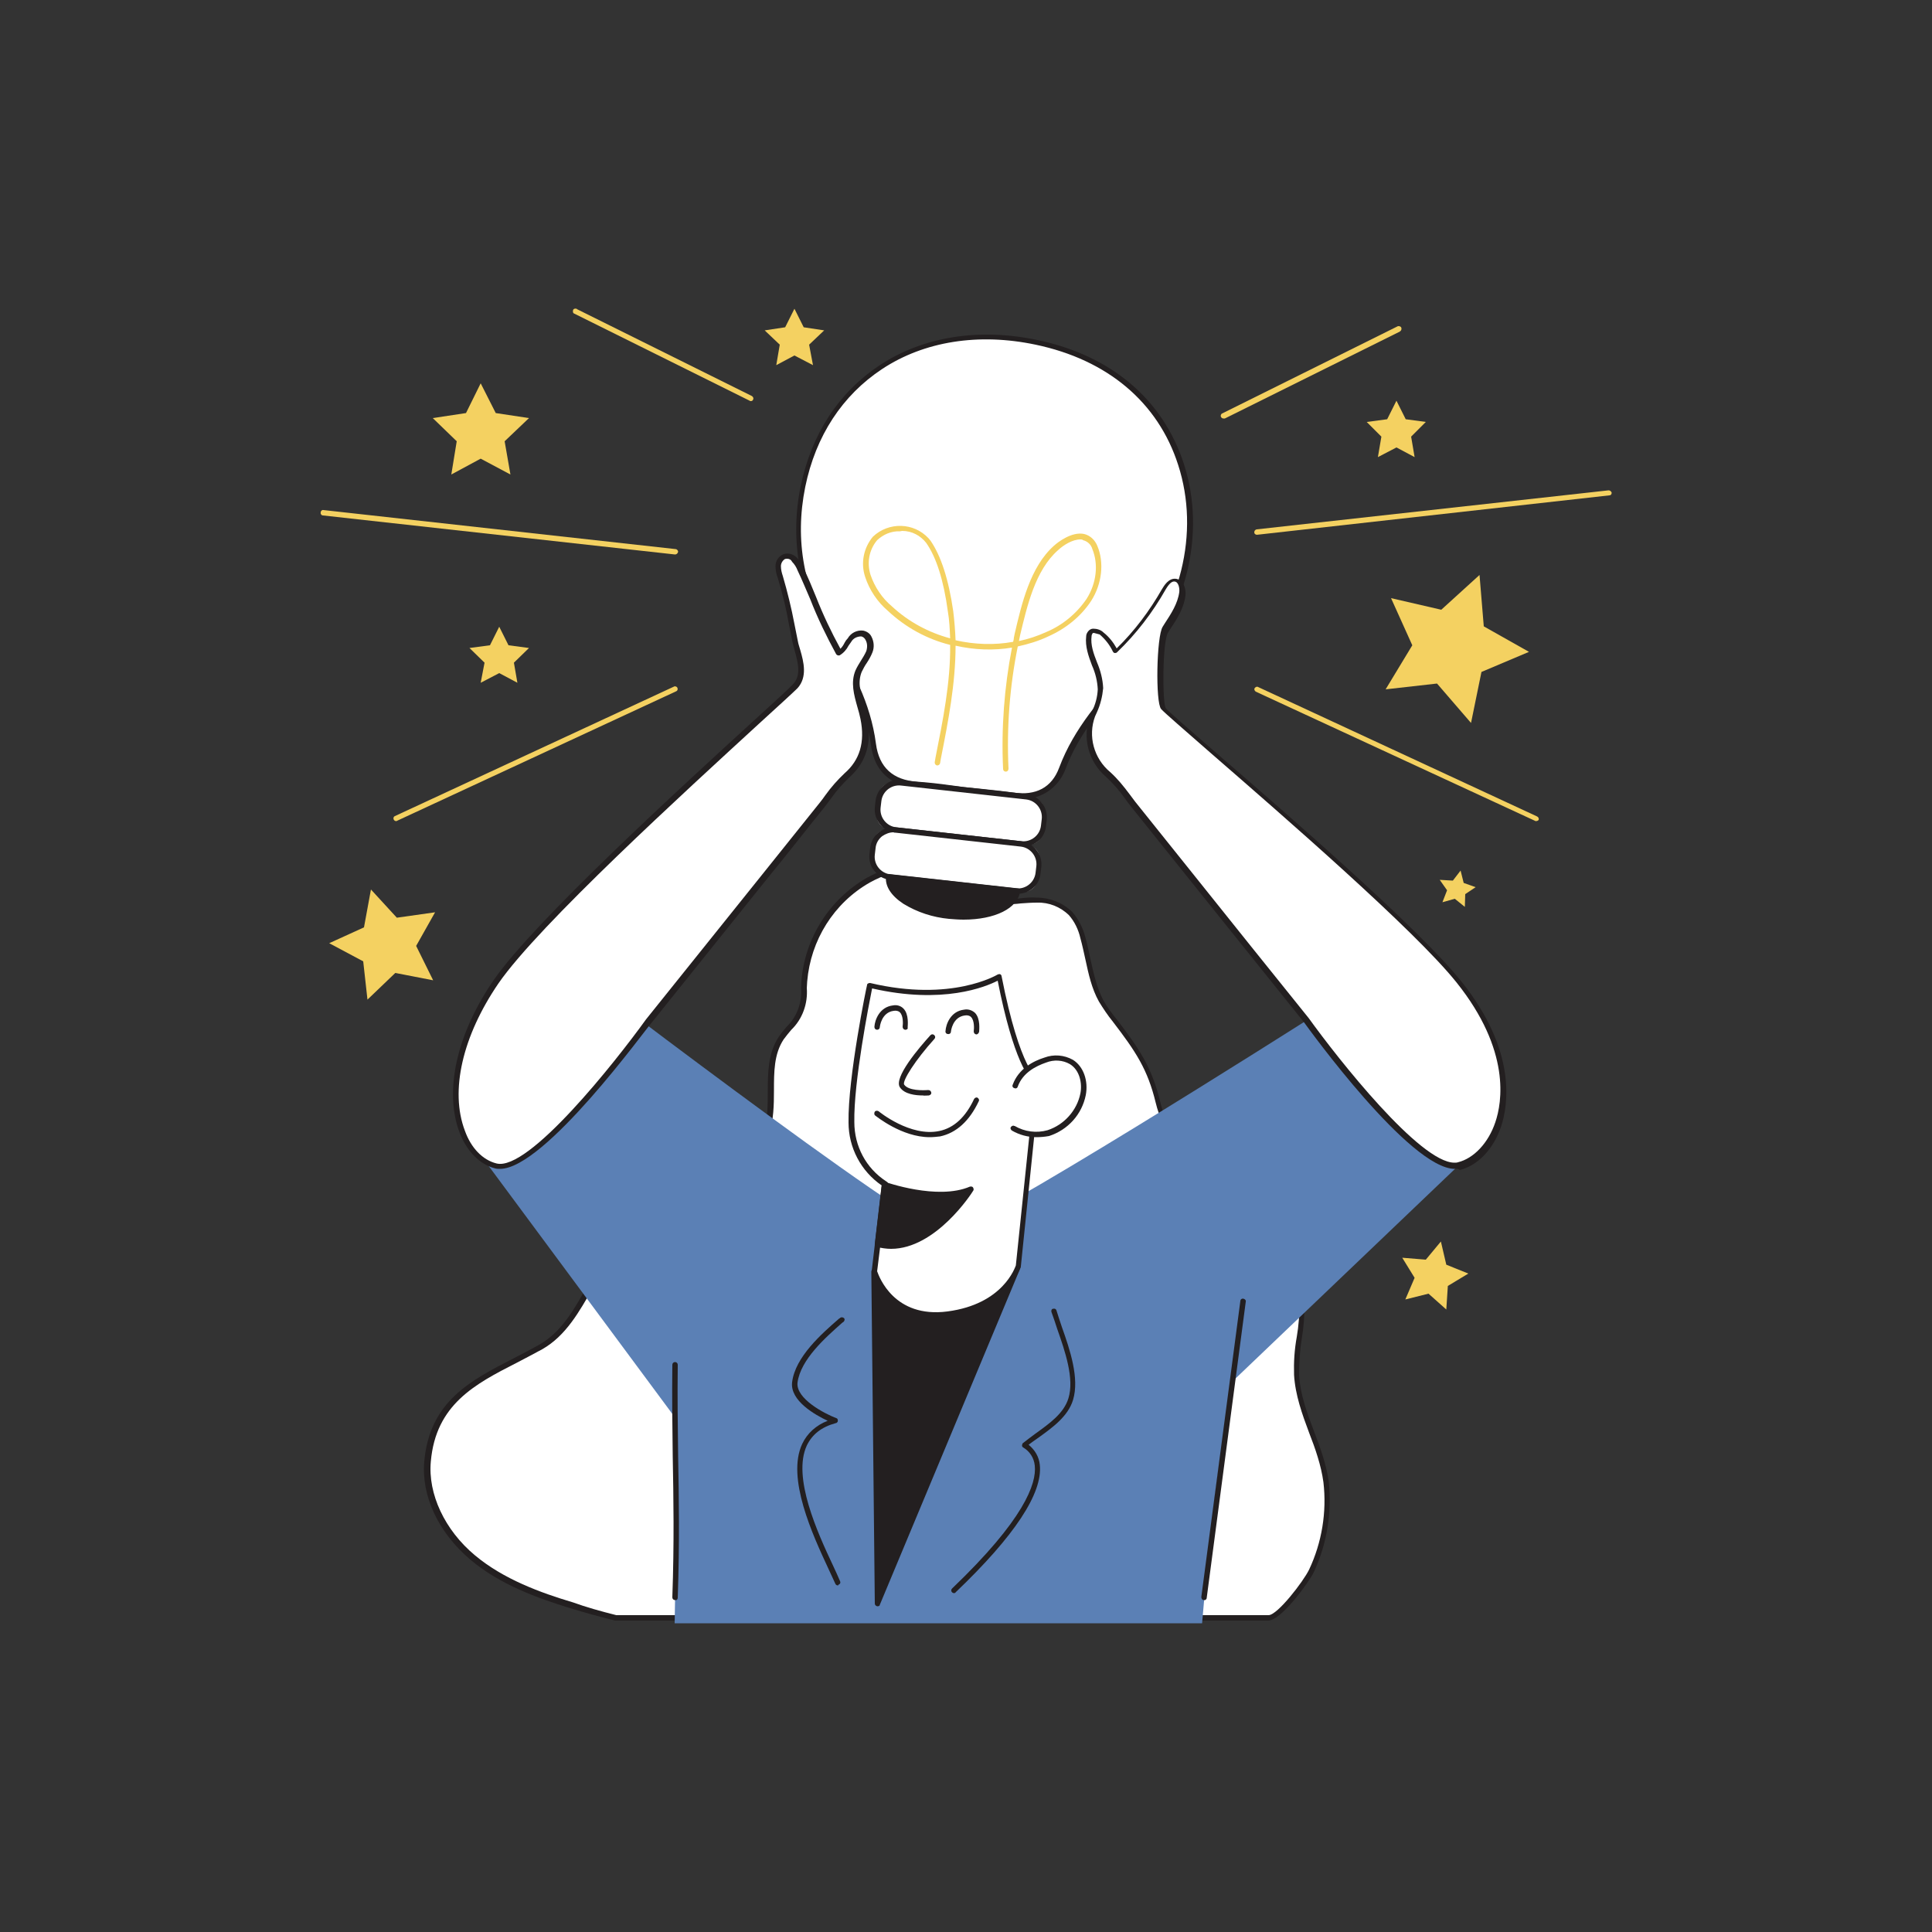 <svg transform="scale(1)" version="1.1" id="Layer_1" xmlns="http://www.w3.org/2000/svg" xmlns:xlink="http://www.w3.org/1999/xlink" x="0px" y="0px" viewBox="0 0 500 500" xml:space="preserve" class="show_show__wrapper__graphic__5Waiy "><rect x="0" y="0" width="500" height="500" fill="#333333" stroke="none"/><title>React</title><style type="text/css">
	.st0{fill:#F4D161;}
	.st1{fill:#FFFFFF;}
	.st2{fill:#231F20;}
	.st3{fill:#5b80b5;}
</style><g id="Lines"><path class="st0" d="M102.5,212.5c-0.3,0-0.5-0.2-0.6-0.4c-0.2-0.4,0-0.8,0.3-0.9l72.2-33.5c0.3-0.2,0.8,0,0.9,0.3c0,0,0,0,0,0
		c0.2,0.4,0,0.8-0.3,0.9l-72.2,33.5C102.7,212.5,102.6,212.5,102.5,212.5z"></path><path class="st0" d="M174.7,143.5L174.7,143.5l-91.1-10.1c-0.4,0-0.7-0.4-0.6-0.8c0,0,0,0,0,0c0-0.4,0.4-0.7,0.7-0.6c0,0,0,0,0,0
		l91.1,10.1c0.4,0,0.7,0.4,0.7,0.7C175.4,143.2,175.1,143.5,174.7,143.5L174.7,143.5z"></path><path class="st0" d="M194.3,103.8c-0.1,0-0.2,0-0.3-0.1l-45.3-22.5c-0.4-0.1-0.5-0.5-0.4-0.9c0.1-0.4,0.5-0.5,0.9-0.4
		c0,0,0.1,0,0.1,0.1l45.3,22.5c0.3,0.2,0.5,0.6,0.3,0.9c0,0,0,0,0,0C194.8,103.7,194.6,103.8,194.3,103.8z"></path><path class="st0" d="M397.5,212.5c-0.1,0-0.2,0-0.3-0.1L325,179c-0.3-0.2-0.5-0.6-0.3-0.9c0.2-0.3,0.6-0.5,0.9-0.3c0,0,0,0,0,0
		l72.2,33.5c0.4,0.2,0.5,0.6,0.4,0.9C398,212.4,397.8,212.5,397.5,212.5z"></path><path class="st0" d="M325.3,138.4c-0.4,0-0.7-0.3-0.7-0.6c0-0.4,0.2-0.7,0.6-0.8c0,0,0,0,0,0l91.1-10.1c0.4,0,0.7,0.3,0.8,0.6
		c0,0.4-0.2,0.7-0.6,0.7L325.3,138.4L325.3,138.4z"></path><path class="st0" d="M316.6,108.3c-0.3,0-0.5-0.2-0.6-0.4c-0.2-0.3,0-0.8,0.3-0.9c0,0,0,0,0,0l45.3-22.5c0.3-0.2,0.8-0.1,1,0.2
		s0.1,0.8-0.2,1c0,0-0.1,0-0.1,0.1l-45.3,22.5C316.8,108.3,316.7,108.3,316.6,108.3z"></path></g><g id="Character"><path class="st1" d="M122.2,403.1c7.3,6.1,16.5,9.6,25.6,12.4c3.8,1.2,7.7,2.2,11.6,3.2h168.9c2.9,0,9.8-9.5,11.2-12.1
		c3.3-7.2,4.7-15.1,3.8-23c-1.2-9.6-7.1-18.2-7.6-27.8c-0.4-6.2,1.5-12.3,1.4-18.4c-0.3-13.4-11.1-24.3-22.5-30
		c-6.9-3.4-13-15-14.8-22.1c-2.2-8.9-5.4-13.7-11.2-21.2c-1.3-1.6-2.5-3.3-3.5-5.1c-2.7-5-3.1-10.8-4.7-16.2
		c-0.5-2.3-1.6-4.5-3.2-6.3c-2.3-2.2-5.5-3.5-8.7-3.4c-5.5-0.2-7.3,1.7-11.8-1.4c-3.3-2.3-4.6-6-8.9-7c-17.5-4-34.9,7-38.8,24.4
		c-0.4,1.6-0.6,3.3-0.7,5c-0.2,2.8-0.1,5.7-1.2,8.3s-3.3,4.3-4.8,6.5c-4.5,7-1.2,16.5-3.8,24.4c-2.4,7.4-9.5,12.2-16.5,15.6
		s-14.6,6-20.2,11.4c-8.7,8.4-11.3,22.5-21.8,28.5c-13.2,7.5-27.6,11.5-29.2,29.5C109.7,387.7,114.9,397,122.2,403.1z"></path><path class="st2" d="M328.2,419.4H159.4h-0.2c-4.1-1-8-2.1-11.6-3.2c-8.5-2.6-18.2-6.1-25.8-12.5l0,0c-8.3-7-12.8-16.5-12-25.5
		c1.4-15.5,11.9-20.9,23-26.6c2.2-1.1,4.4-2.3,6.6-3.5c5.9-3.3,9.2-9.2,12.7-15.5c2.6-4.6,5.2-9.3,9-12.9c4.5-4.4,10.3-7,15.9-9.5
		c1.5-0.7,3-1.4,4.5-2.1c8.9-4.3,14.2-9.3,16.1-15.2c1.1-3.3,1.1-7,1.1-10.5c0-4.9,0.1-9.9,2.8-14c0.6-0.9,1.3-1.8,2.1-2.7
		c2.7-2.6,4-6.3,3.7-10c0-0.6,0.1-1.2,0.1-1.8c0.9-11.1,7.2-21.1,16.9-26.7c7.2-4,15.5-5.2,23.5-3.4c2.9,0.7,4.6,2.5,6.2,4.3
		c0.9,1.1,1.9,2,3,2.9c2.8,1.9,4.4,1.8,6.9,1.5c1.5-0.2,3-0.3,4.4-0.2c3.4,0,6.7,1.3,9.2,3.7c1.6,1.9,2.8,4.2,3.4,6.6
		c0.5,1.8,0.9,3.7,1.3,5.6c0.8,3.6,1.6,7.3,3.3,10.6c1,1.8,2.2,3.4,3.5,5c5.5,7.2,9.1,12.2,11.3,21.5c1.6,6.7,7.7,18.3,14.4,21.6
		c10.8,5.4,22.5,16.3,22.9,30.6c0,3-0.2,6-0.7,8.9c-0.5,3.1-0.7,6.3-0.7,9.5c0.3,5,2.1,9.9,3.9,14.6c1.6,4.2,3.2,8.6,3.8,13.1
		c0.8,8-0.5,16-3.9,23.3C338.8,409.4,331.6,419.4,328.2,419.4z M159.5,418h168.8c2.3,0,9-8.7,10.5-11.8c3.3-7,4.6-14.9,3.7-22.6
		c-0.6-4.4-2.1-8.7-3.7-12.8c-1.8-4.8-3.6-9.8-3.9-15c-0.1-3.3,0.1-6.5,0.7-9.8c0.5-2.9,0.7-5.8,0.7-8.7
		c-0.3-13.7-11.6-24.2-22.1-29.4c-7.1-3.6-13.4-15.4-15.1-22.5c-2.1-8.7-5.2-13.3-11.1-21c-1.3-1.6-2.5-3.4-3.6-5.2
		c-1.9-3.4-2.7-7.2-3.5-10.9c-0.4-1.8-0.8-3.7-1.3-5.5c-0.5-2.2-1.5-4.3-3-6c-2.2-2.1-5.1-3.3-8.2-3.2c-1.4,0-2.8,0.1-4.2,0.2
		c-2.6,0.3-4.7,0.5-7.9-1.7c-1.2-0.9-2.3-2-3.2-3.1c-1.5-1.7-2.9-3.3-5.4-3.9c-7.7-1.7-15.7-0.5-22.6,3.3
		c-9.3,5.3-15.3,14.9-16.2,25.6c0,0.6-0.1,1.1-0.1,1.7c0.3,4-1.1,8-4,10.8c-0.7,0.8-1.4,1.7-2,2.5c-2.5,3.8-2.5,8.4-2.5,13.3
		c0,3.7-0.1,7.5-1.2,11c-2.1,6.3-7.6,11.5-16.9,16c-1.5,0.7-3,1.4-4.5,2.1c-5.5,2.5-11.2,5-15.5,9.2c-3.6,3.5-6.2,8.1-8.7,12.6
		c-3.5,6.1-7,12.5-13.2,16c-2.2,1.2-4.5,2.4-6.6,3.5c-10.8,5.5-20.9,10.8-22.2,25.5c-0.8,8.4,3.6,17.8,11.4,24.3l0,0
		c7.4,6.2,17,9.7,25.4,12.2C151.6,415.9,155.5,417,159.5,418z"></path><path class="st3" d="M174.6,420.1h136.5c1.8-21.4,4.6-47.5,8.6-63.3l57.8-55.2l-39.4-37.5c0,0-87.3,55.5-93.4,55.1
		C236.8,318.7,142,246,142,246l-17.5,53.1l50.6,68.3C175.1,385.7,174.9,404.9,174.6,420.1z"></path><path class="st2" d="M246.9,412.3c-0.2,0-0.4-0.1-0.5-0.2c-0.3-0.3-0.3-0.7,0-1c0,0,0,0,0,0c18.6-17.8,21.9-27.1,21.4-31.8
		c-0.2-2-1.3-3.7-3-4.7c-0.2-0.1-0.3-0.3-0.3-0.5c0-0.2,0.1-0.5,0.2-0.6c1-0.8,2.1-1.6,3.3-2.5c3.6-2.6,7.3-5.2,8.5-9.1
		c1.6-5.1-0.9-12.3-2.9-18c-0.5-1.6-1-3-1.5-4.4c-0.1-0.4,0.1-0.8,0.5-0.8c0.4-0.1,0.7,0.1,0.8,0.4c0.4,1.3,0.9,2.8,1.4,4.3
		c2.1,5.9,4.6,13.3,2.9,18.9c-1.3,4.3-5.4,7.2-9,9.8c-0.9,0.6-1.7,1.2-2.5,1.8c1.6,1.3,2.7,3.1,2.9,5.2c0.8,7.3-6.5,18.4-21.8,33
		C247.3,412.2,247.1,412.3,246.9,412.3z"></path><path class="st2" d="M216.8,410.3c-0.3,0-0.5-0.2-0.6-0.4c-0.5-1.1-1.1-2.4-1.8-3.9c-4.1-8.8-10.9-23.5-6.8-32.3
		c1.3-2.8,3.7-4.9,6.6-6c-3.2-1.5-9.8-5.2-9.2-10c0.8-6.5,7.6-12.5,12.1-16.4l0.3-0.2c0.3-0.3,0.7-0.2,1,0c0,0,0,0,0,0
		c0.3,0.3,0.2,0.7-0.1,1l-0.3,0.2c-4.3,3.8-10.8,9.5-11.6,15.5c-0.5,4.2,7.1,8.1,10,9.2c0.4,0.1,0.5,0.5,0.4,0.9
		c-0.1,0.2-0.3,0.4-0.5,0.4c-3.7,1-6.1,2.9-7.5,5.8c-3.8,8.2,2.8,22.6,6.8,31.1c0.7,1.5,1.3,2.8,1.8,4c0.2,0.4,0,0.8-0.4,0.9
		c0,0,0,0,0,0C217,410.3,216.9,410.3,216.8,410.3z"></path><polygon class="st2" points="263.5,327.8 226.2,329.1 227.1,415 	"></polygon><path class="st2" d="M227.1,415.7H227c-0.3-0.1-0.6-0.3-0.6-0.7l-0.9-85.9c0-0.4,0.3-0.7,0.7-0.7l37.2-1.3c0.2,0,0.5,0.1,0.6,0.3
		c0.1,0.2,0.2,0.4,0.1,0.7l-36.4,87.2C227.7,415.6,227.4,415.7,227.1,415.7z M227,329.8l0.8,81.8l34.7-83.1L227,329.8z"></path><path class="st1" d="M228.9,306.6l-2.7,22.5c0,0,3.8,13,19,11c15.2-2,18.2-12.4,18.2-12.4l4.9-47.7c0,0-4.9-1.5-9.9-27.3
		c0,0-11.8,7.4-33.5,2.3c0,0-4.9,23.8-4.7,35.5C220.2,297,223.5,303.1,228.9,306.6z"></path><path class="st2" d="M242.2,341c-13,0-16.6-11.6-16.6-11.8c0-0.1,0-0.2,0-0.3l2.6-22.1c-5.4-3.7-8.6-9.8-8.6-16.3
		c-0.2-11.6,4.7-35.4,4.8-35.6c0-0.2,0.1-0.3,0.3-0.4c0.2-0.1,0.3-0.1,0.5-0.1c21.1,5,32.8-2.1,33-2.2c0.2-0.1,0.4-0.1,0.6-0.1
		c0.2,0.1,0.4,0.3,0.4,0.5c4.8,24.5,9.4,26.7,9.4,26.7c0.3,0.1,0.5,0.4,0.5,0.7l-4.9,47.7c-0.2,0.6-3.4,11-18.9,13
		C244.3,341,243.3,341.1,242.2,341z M227,329c0.5,1.4,4.4,12.2,18.2,10.4c14.5-1.9,17.5-11.5,17.7-11.9l4.9-47.1
		c-1.5-1.1-5.5-5.8-9.6-26.6c-3.1,1.6-14.2,6.2-32.5,2c-0.8,4-4.8,24.3-4.6,34.6c0,6.2,3,11.9,8.2,15.3c0.1,0.1,0.2,0.1,0.3,0.2
		c0.2,0.1,0.2,0.4,0.2,0.6L227,329z"></path><path class="st1" d="M262.7,280.9c1.2-3.4,4.4-5.5,7.8-6.6c2.2-0.8,4.7-0.7,6.8,0.5c2.7,1.7,3.6,5.3,3,8.3c-1,4.6-4.4,8.8-9,10
		c-3,0.8-6.3,0.4-9-1.2"></path><path class="st2" d="M268.2,294.3c-2.2,0-4.4-0.6-6.3-1.7c-0.3-0.2-0.5-0.6-0.3-0.9c0.2-0.3,0.6-0.5,0.9-0.3c0,0,0,0,0.1,0
		c2.6,1.5,5.6,1.9,8.5,1.1c4.3-1.4,7.6-5.1,8.5-9.5c0.5-2.5-0.1-6-2.7-7.6c-1.9-1.1-4.2-1.2-6.2-0.4c-2.6,0.9-6,2.6-7.3,6.2
		c-0.1,0.4-0.5,0.6-0.9,0.4c-0.4-0.1-0.6-0.5-0.4-0.9l0,0c1.5-4.1,5.3-6.1,8.2-7c2.4-0.9,5.1-0.7,7.4,0.6c2.7,1.7,4,5.4,3.3,9.1
		c-1,5-4.6,9-9.5,10.6C270.4,294.2,269.3,294.3,268.2,294.3z"></path><path class="st1" d="M241.3,268.4c0,0-9.4,10.4-7.8,12.7s6.9,1.7,6.9,1.7"></path><path class="st2" d="M238.8,283.5c-1.8,0-4.7-0.3-5.9-2.1c-1.7-2.5,5-10.3,7.9-13.5c0.3-0.3,0.7-0.3,1,0c0.3,0.3,0.3,0.7,0,1
		c0,0,0,0,0,0c-4.8,5.3-8.4,10.9-7.8,11.8c1.1,1.6,4.9,1.5,6.2,1.4c0.4,0,0.7,0.2,0.8,0.6s-0.2,0.7-0.6,0.8
		C239.9,283.5,239.3,283.6,238.8,283.5z"></path><path class="st2" d="M240.6,294.3c-7.2,0-13.8-5.4-14.1-5.6c-0.3-0.2-0.3-0.7-0.1-1s0.7-0.3,1-0.1l0,0c0.1,0.1,8.2,6.7,15.7,5.1
		c3.8-0.8,6.8-3.6,9-8.3c0.2-0.3,0.6-0.5,0.9-0.3c0.3,0.2,0.5,0.6,0.3,0.9c0,0,0,0,0,0c-2.4,5.1-5.8,8.2-10,9.1
		C242.5,294.2,241.5,294.3,240.6,294.3z"></path><path class="st1" d="M227.1,265.9c0,0,0.4-4.4,4.2-4.9s3,4.9,3,4.9"></path><path class="st2" d="M234.3,266.5h-0.1c-0.4-0.1-0.6-0.4-0.6-0.8c0.1-0.7,0.2-2.8-0.7-3.7c-0.4-0.4-1-0.5-1.6-0.4
		c-3.2,0.4-3.6,4.1-3.6,4.2c0,0.4-0.3,0.7-0.7,0.7c-0.4,0-0.7-0.3-0.7-0.7c0,0,0-0.1,0-0.1c0.1-1.7,1.3-5.1,4.8-5.5
		c1-0.2,2,0.1,2.7,0.8c1.5,1.5,1.1,4.5,1.1,4.9C235,266.3,234.7,266.5,234.3,266.5z"></path><path class="st1" d="M245.5,267c0,0,0.4-4.4,4.2-4.9s3,4.9,3,4.9"></path><path class="st2" d="M252.7,267.7h-0.1c-0.4-0.1-0.6-0.4-0.6-0.8c0,0,0,0,0,0c0.1-0.7,0.2-2.8-0.7-3.7c-0.4-0.4-1-0.5-1.6-0.4
		c-3.2,0.4-3.6,4.1-3.6,4.2c0,0.4-0.4,0.7-0.8,0.6c-0.4,0-0.7-0.4-0.6-0.8l0,0c0.1-1.7,1.3-5.1,4.8-5.5c1-0.2,2,0.1,2.8,0.8
		c1.5,1.5,1.1,4.5,1.1,4.9C253.3,267.4,253,267.7,252.7,267.7z"></path><path class="st2" d="M228.9,306.6c0,0,13.6,4.9,22.4,1.2c0,0-11.4,17.8-24.3,14.3L228.9,306.6z"></path><path class="st2" d="M230.6,323.2c-1.2,0-2.5-0.2-3.7-0.5c-0.3-0.1-0.6-0.4-0.5-0.8l1.8-15.4c0-0.2,0.2-0.4,0.3-0.5
		c0.2-0.1,0.4-0.1,0.6-0.1c0.1,0,13.5,4.8,21.9,1.2c0.4-0.1,0.8,0,0.9,0.4c0.1,0.2,0.1,0.4,0,0.6
		C251.5,308.8,242.2,323.2,230.6,323.2z M227.9,321.5c9.7,2.1,18.5-8.1,21.7-12.4c-7.6,2-17.2-0.7-20-1.6L227.9,321.5z"></path><path class="st2" d="M174.7,414.1L174.7,414.1c-0.4,0-0.7-0.3-0.7-0.7c0,0,0,0,0,0c0.5-14.4,0.3-25.7,0.1-36.6
		c-0.1-7.8-0.2-15.2-0.1-23.6c0-0.4,0.3-0.7,0.7-0.7c0,0,0,0,0,0l0,0c0.4,0,0.7,0.3,0.7,0.7c0,0,0,0,0,0c-0.1,8.4,0,15.8,0.1,23.6
		c0.2,11,0.4,22.3-0.1,36.7C175.4,413.9,175.1,414.2,174.7,414.1z"></path><path class="st2" d="M311.6,414.1L311.6,414.1c-0.5,0-0.7-0.4-0.7-0.8c0,0,0,0,0,0l10.1-76.6c0-0.4,0.4-0.7,0.8-0.6
		s0.7,0.4,0.6,0.8l-10.1,76.6C312.3,413.9,311.9,414.2,311.6,414.1z"></path></g><g id="Lamp"><path class="st1" d="M249.4,204.3c-4-0.4-8-1.1-12-1.3c-6.7-0.4-10.5-4.1-11.4-10.4c-1.3-9.9-5.5-18.3-10.7-26.6
		c-7.6-12.2-10.4-25.9-7.5-40.1c5.9-28.6,31-43.5,60.4-37.4c43.4,9.1,50.8,55.9,24.3,84.9c-7.1,7.8-14,15.4-17.8,25.5
		c-2.1,5.6-6.7,7.7-12.7,6.8C257.9,205.2,253.6,204.8,249.4,204.3z"></path><path class="st2" d="M264.6,206.7c-0.9,0-1.7-0.1-2.6-0.2c-2.9-0.4-5.8-0.7-8.6-1l-4-0.4l0,0c-1.2-0.1-2.5-0.3-3.7-0.4
		c-2.7-0.3-5.5-0.7-8.3-0.9c-7-0.4-11.1-4.2-12-11c-1.4-10.4-6.1-19.1-10.6-26.3c-7.8-12-10.5-26.6-7.6-40.6
		c2.8-13.6,9.9-24.4,20.5-31.4c11.2-7.4,25.7-9.7,40.8-6.5c19.1,4,32.5,15.4,37.9,32.1c5.8,18,0.7,38.7-13.2,54
		c-6.8,7.4-13.8,15.1-17.6,25.3C273.8,203.9,269.4,206.9,264.6,206.7z M249.5,203.7l4,0.4c2.8,0.3,5.8,0.6,8.7,1
		c5.9,0.9,10-1.3,11.9-6.4c3.9-10.4,11-18.2,17.9-25.8c13.6-14.9,18.6-35,12.9-52.6c-5.2-16.2-18.3-27.2-36.9-31.1
		c-14.7-3.1-28.8-0.9-39.7,6.3c-10.3,6.8-17.2,17.3-19.9,30.5c-2.8,13.8-0.4,27.1,7.4,39.6c4.6,7.3,9.5,16.2,10.9,26.9
		c0.8,6.1,4.4,9.4,10.7,9.8c2.8,0.2,5.6,0.5,8.4,0.9C247.1,203.4,248.3,203.5,249.5,203.7L249.5,203.7z"></path><path class="st1" d="M231.6,202.4l35.4,4c2.1,0.2,3.6,2.1,3.3,4.2l-0.5,4.7c-0.2,2.1-2.1,3.6-4.2,3.3l-35.4-4
		c-2.1-0.2-3.6-2.1-3.3-4.2l0.5-4.7C227.7,203.7,229.6,202.2,231.6,202.4z"></path><path class="st2" d="M264.8,219.1c-0.2,0-0.5,0-0.7,0l-32.4-3.6c-3.3-0.4-5.6-3.3-5.3-6.6l0.2-1.7c0.2-1.6,1-3,2.2-4
		c1.2-1,2.8-1.5,4.4-1.3l32.4,3.6c3.3,0.4,5.6,3.3,5.3,6.6l-0.2,1.7C270.4,216.9,267.8,219.1,264.8,219.1L264.8,219.1z M264.3,217.7
		c2.5,0.3,4.8-1.5,5.1-4l0.2-1.7c0.3-2.5-1.5-4.8-4-5.1c0,0,0,0,0,0l-32.4-3.6c-2.5-0.3-4.8,1.5-5.1,4l-0.2,1.7
		c-0.3,2.5,1.5,4.8,4,5.1L264.3,217.7z"></path><path class="st1" d="M230.3,214.6l35.4,4c2.1,0.2,3.6,2.1,3.3,4.2l-0.5,4.7c-0.2,2.1-2.1,3.6-4.2,3.3l-35.4-4
		c-2.1-0.2-3.6-2.1-3.3-4.2l0.5-4.7C226.3,215.9,228.2,214.4,230.3,214.6z"></path><path class="st2" d="M263.4,231.3c-0.2,0-0.5,0-0.7,0l-32.4-3.6c-3.3-0.4-5.6-3.3-5.3-6.6l0.2-1.7c0.4-3.3,3.3-5.6,6.6-5.3
		l32.4,3.6c3.3,0.4,5.6,3.3,5.3,6.6l-0.2,1.7C269,229.1,266.5,231.3,263.4,231.3L263.4,231.3z M231.2,215.4c-1,0-2,0.4-2.9,1
		c-1,0.8-1.6,1.9-1.7,3.1l-0.2,1.7c-0.3,2.5,1.5,4.8,4.1,5.1l32.4,3.6l0,0c2.5,0.3,4.8-1.5,5.1-4l0.2-1.7c0.3-2.5-1.5-4.8-4-5.1
		l-32.4-3.6C231.6,215.5,231.4,215.5,231.2,215.4L231.2,215.4z"></path><path class="st2" d="M263.2,230.6c-0.5,4.6-8.4,7.5-17.6,6.5s-16.2-5.6-15.7-10.2L263.2,230.6z"></path><path class="st2" d="M249.4,238c-1.3,0-2.5-0.1-3.8-0.2c-4.2-0.4-8.2-1.7-11.8-3.9c-3.2-2.1-4.8-4.6-4.5-7.1c0-0.4,0.4-0.7,0.8-0.6
		c0,0,0,0,0,0l33.3,3.7c0.2,0,0.4,0.1,0.5,0.2c0.1,0.1,0.2,0.3,0.1,0.5C263.5,235.1,257.4,238,249.4,238z M230.7,227.7
		c0.1,1.7,1.5,3.5,3.9,5.1c3.4,2,7.2,3.3,11.2,3.6c8.1,0.9,15.5-1.4,16.6-5.2L230.7,227.7z"></path><path class="st0" d="M260.3,199.7c-0.4,0-0.7-0.3-0.7-0.7c-0.5-10.5,0.3-21.1,2.3-31.4c-4.8,0.8-9.8,0.6-14.6-0.5
		c0,9.8-1.9,19.6-3.8,29.2l-0.2,1.2c-0.1,0.4-0.4,0.6-0.8,0.6c-0.4-0.1-0.6-0.4-0.6-0.8c0,0,0,0,0,0l0.2-1.2
		c1.9-9.6,3.9-19.4,3.8-29.2c-6-1.5-11.5-4.5-16.1-8.8c-2.7-2.3-4.8-5.4-5.9-8.8c-1.2-3.6-0.4-7.5,2-10.4c4.1-3.9,10.6-3.7,14.4,0.4
		c0.2,0.2,0.3,0.4,0.5,0.6c2.7,3.9,4.7,10,5.9,18.3c0.3,2.5,0.5,5,0.6,7.5c4.9,1.1,10,1.3,14.9,0.4c0.1-0.4,0.2-0.8,0.2-1.1l0.2-1
		c1.8-7.7,4-17.3,10.2-22.8c1-0.9,4.6-3.7,7.8-3c1.6,0.4,2.8,1.6,3.4,3.1c1.8,4.3,1.2,9.8-1.6,14.2c-2.7,4.1-6.6,7.2-11.1,9.2
		c-2.5,1.2-5.2,2-7.9,2.6c-2.1,10.4-2.9,21-2.4,31.6C261,199.4,260.7,199.7,260.3,199.7C260.3,199.7,260.3,199.7,260.3,199.7
		L260.3,199.7z M279.6,139.6c-2,0-4.3,1.4-5.8,2.8c-5.9,5.2-8,14.5-9.8,22l-0.2,1l-0.1,0.5c2.4-0.5,4.8-1.3,7-2.3
		c4.3-1.8,7.9-4.8,10.5-8.6c2.6-4.1,3.1-9,1.5-12.9c-0.3-1.1-1.2-2-2.4-2.3C280.1,139.6,279.9,139.6,279.6,139.6L279.6,139.6z
		 M232.9,137.5c-2.2-0.1-4.3,0.8-5.9,2.3c-2.1,2.5-2.7,5.9-1.7,9c1.1,3.2,3,6,5.5,8.1c4.3,4,9.5,6.8,15.1,8.3
		c-0.1-2.3-0.2-4.7-0.6-7c-1.1-8.1-3-14-5.6-17.7c-1.5-1.9-3.7-3.1-6.2-3.1L232.9,137.5z"></path></g><g id="Stars"><polygon class="st0" points="129.2,162.2 131.6,167 136.9,167.7 133,171.5 133.9,176.7 129.2,174.2 124.4,176.7 125.4,171.5 
		121.5,167.7 126.8,167 	"></polygon><polygon class="st0" points="378,225.3 378.8,228.5 381.9,229.6 379.2,231.4 379.1,234.7 376.5,232.6 373.3,233.5 374.5,230.4 
		372.6,227.7 376,227.9 	"></polygon><polygon class="st0" points="124.4,99.2 128.3,106.9 136.9,108.2 130.6,114.2 132.1,122.8 124.4,118.7 116.8,122.8 118.2,114.2 
		112,108.2 120.6,106.9 	"></polygon><polygon class="st0" points="361.4,103.7 363.8,108.5 369,109.2 365.2,113 366.1,118.3 361.4,115.8 356.6,118.3 357.5,113 
		353.7,109.2 359,108.5 	"></polygon><polygon class="st0" points="96,230.2 102.7,237.5 112.6,236.1 107.7,244.8 112.1,253.7 102.3,251.8 95.1,258.7 94,248.8 
		85.2,244.1 94.2,240 	"></polygon><polygon class="st0" points="372.9,321.3 374.3,327.3 380,329.6 374.7,332.8 374.3,338.9 369.7,334.8 363.7,336.3 366.1,330.7 
		362.9,325.5 369,326 	"></polygon><polygon class="st0" points="205.6,79.9 208,84.7 213.3,85.5 209.4,89.2 210.4,94.5 205.6,92 200.9,94.5 201.8,89.2 197.9,85.5 
		203.2,84.7 	"></polygon><polygon class="st0" points="382.9,148.8 384,162.1 395.7,168.7 383.4,173.9 380.7,187.1 371.9,176.9 358.6,178.4 365.5,167 
		360,154.8 373,157.8 	"></polygon></g><g id="Hands"><path class="st1" d="M338.1,264.1c-10-12.5-20-24.9-30-37.4c-5-6.2-10-12.4-14.9-18.6c-2-2.6-4-5.4-6.4-7.6
		c-4.4-3.7-6.1-9.8-4.1-15.2c0.9-2.3,2-4.6,2-7.1c0.1-4.7-3.5-9-3-13.6c0-0.4,0.1-0.7,0.3-1c0.7-0.9,2.1-0.4,3,0.4
		c1.5,1.3,2.8,2.9,3.6,4.7c4.9-4.7,9.1-10.2,12.5-16.2c0.7-1.2,1.6-2.6,3-2.4s1.9,2,1.8,3.5c-0.4,3.4-2.5,6.4-4.4,9.3
		c-1.5,2.3-1.8,18.9-0.5,20.4c3.7,4.1,61.6,52.1,76.5,70.7c19.5,24.4,10.6,45.1,0,47.7S338.1,264.1,338.1,264.1z"></path><path class="st2" d="M376.5,302.5c-11.6,0-37.7-36.1-39-37.9c-10-12.5-20-24.9-30-37.4c-5-6.2-9.9-12.4-14.9-18.6
		c-0.5-0.6-1-1.3-1.5-2c-1.4-2-3-3.8-4.8-5.5c-4.6-3.9-6.3-10.2-4.2-15.9c0.1-0.4,0.3-0.8,0.5-1.1c0.9-1.8,1.4-3.7,1.5-5.7
		c-0.1-2.1-0.6-4.2-1.5-6.2c-0.9-2.4-1.8-4.9-1.5-7.5c0-0.5,0.2-0.9,0.5-1.3c0.3-0.4,0.8-0.7,1.3-0.7c1,0,2,0.3,2.7,1
		c1.4,1.1,2.5,2.5,3.4,4.1c4.6-4.5,8.5-9.7,11.7-15.3c0.5-0.8,1.7-3,3.7-2.7c1.8,0.3,2.6,2.4,2.4,4.3c-0.4,3.3-2.2,6.1-4,8.8
		l-0.5,0.8c-1.5,2.2-1.5,18.3-0.6,19.6c1,1.1,6.1,5.5,13.1,11.6c19.7,17,52.6,45.6,63.4,59.1c14.6,18.2,12,32.3,10.3,37.5
		c-2,5.9-6,10.1-10.7,11.3C377.3,302.4,376.9,302.5,376.5,302.5z M283.1,163.8h-0.1c-0.1,0-0.3,0.1-0.3,0.2
		c-0.1,0.2-0.2,0.4-0.2,0.6c-0.3,2.3,0.5,4.5,1.4,6.8c0.9,2.1,1.5,4.4,1.6,6.7c-0.2,2.1-0.7,4.2-1.6,6.2l-0.5,1.1
		c-1.9,5.1-0.3,10.9,3.9,14.4c1.9,1.7,3.5,3.7,5,5.7c0.5,0.7,1,1.3,1.5,2c5,6.2,9.9,12.4,14.9,18.6c10,12.5,20,25,30,37.4l0,0
		c7.7,10.7,28.8,37.4,37.7,37.4c0.3,0,0.6,0,0.9-0.1c4.1-1,7.9-5,9.7-10.4c1.7-5,4.1-18.5-10.1-36.2c-10.8-13.5-44.9-43.1-63.2-59
		c-7.3-6.4-12.2-10.6-13.2-11.7c-1.5-1.7-1.2-18.8,0.4-21.3l0.5-0.8c1.7-2.6,3.4-5.2,3.8-8.2c0.1-1-0.2-2.6-1.2-2.7
		c-0.7-0.1-1.4,0.5-2.3,2c-3.4,6-7.6,11.5-12.6,16.3c-0.2,0.2-0.4,0.2-0.6,0.2c-0.2,0-0.4-0.2-0.5-0.4c-0.8-1.7-2-3.2-3.4-4.4
		C284.1,164.1,283.6,163.9,283.1,163.8z"></path><path class="st1" d="M167.8,264.1c10-12.5,20-24.9,30-37.4c5-6.2,9.9-12.4,14.9-18.6c2-2.6,4-5.4,6.4-7.6c4.4-3.8,5.5-8.8,4.3-14.7
		c-0.8-4.1-2.9-8.4-1.3-12.2c0.7-1.8,2.1-3.2,2.8-5s0.1-4.4-1.8-4.7c-1.3-0.1-2.6,0.6-3.3,1.7c-0.8,1.1-1.4,2.7-2.7,3.3
		c-4-7-6.6-14.4-10-21.6c-0.4-0.9-0.9-1.8-1.6-2.4c-0.7-0.7-1.8-0.9-2.7-0.6c-0.9,0.5-1.5,1.4-1.4,2.4c0,1,0.2,2,0.6,2.9
		c1.8,5.5,2.6,11.1,3.8,16.7c0.8,3.5,3,8.2,0,11.4c-3.7,4-63.9,56.9-77.4,76.5c-16.8,24.4-10.6,45.1,0,47.7S167.8,264.1,167.8,264.1
		z"></path><path class="st2" d="M129.4,302.5c-0.4,0-0.8,0-1.2-0.1c-4-1-7.4-4.4-9.3-9.4c-4-10.7-0.7-25.5,8.9-39.4
		c10.5-15.2,48.9-50.3,67.4-67.2c5.4-4.9,9.2-8.4,10.1-9.4c2.1-2.3,1.2-5.5,0.4-8.5c-0.2-0.8-0.4-1.5-0.6-2.3
		c-0.3-1.5-0.6-3-0.9-4.5c-0.7-4.1-1.7-8.1-2.9-12.1c-0.4-1-0.6-2.1-0.6-3.1c0-1.3,0.7-2.4,1.9-3c1.2-0.5,2.5-0.2,3.5,0.7
		c0.8,0.8,1.4,1.7,1.8,2.7c1.2,2.5,2.3,5.1,3.3,7.6c1.8,4.6,3.9,9,6.3,13.4c0.5-0.5,0.8-1,1.1-1.6c0.2-0.4,0.5-0.8,0.8-1.1
		c0.8-1.4,2.4-2.2,4-2c0.9,0.2,1.7,0.7,2.1,1.5c0.7,1.3,0.8,2.8,0.3,4.1c-0.4,1-0.9,1.9-1.5,2.8c-0.5,0.7-0.9,1.5-1.3,2.3
		c-1.1,2.7-0.3,5.6,0.6,8.6c0.3,1,0.6,2.1,0.8,3.2c1.3,6.5-0.2,11.5-4.5,15.4c-1.8,1.7-3.4,3.5-4.8,5.5c-0.5,0.7-1,1.3-1.5,2
		c-5,6.2-9.9,12.5-14.9,18.6c-10,12.5-20,24.9-30,37.4C167.1,266.3,141,302.5,129.4,302.5z M203.7,144.6c-0.2,0-0.4,0-0.6,0.1
		c-0.6,0.4-1,1.1-1,1.8c0,0.9,0.2,1.7,0.5,2.6c1.2,4.1,2.2,8.2,3,12.4c0.3,1.5,0.6,3,0.9,4.5c0.1,0.7,0.4,1.4,0.6,2.2
		c0.9,3.1,1.9,7-0.7,9.9c-0.9,0.9-4.6,4.3-10.2,9.4c-18.4,16.9-56.8,51.9-67.2,67c-9.3,13.6-12.6,27.8-8.7,38.1
		c1.6,4.5,4.6,7.6,8.2,8.5c8.3,2.1,30.7-26.2,38.7-37.3l0,0c10-12.5,20-24.9,30-37.4c5-6.2,9.9-12.4,14.9-18.6c0.5-0.6,1-1.3,1.5-2
		c1.5-2.1,3.2-4,5-5.7c3.9-3.4,5.3-8,4.1-14c-0.2-1-0.5-2.1-0.8-3.1c-0.9-3.2-1.8-6.4-0.5-9.5c0.4-0.9,0.9-1.7,1.4-2.5
		c0.5-0.8,1-1.6,1.4-2.5c0.3-1,0.3-2-0.2-2.9c-0.2-0.4-0.6-0.8-1.1-0.9c-1.1,0-2.1,0.5-2.6,1.4c-0.2,0.3-0.5,0.7-0.7,1
		c-0.5,1-1.3,1.9-2.3,2.5c-0.3,0.1-0.7,0-0.9-0.3c-2.5-4.6-4.8-9.3-6.7-14.2c-1.1-2.5-2.1-5-3.3-7.5c-0.3-0.8-0.8-1.6-1.4-2.2
		C204.7,144.8,204.2,144.6,203.7,144.6z"></path></g></svg>